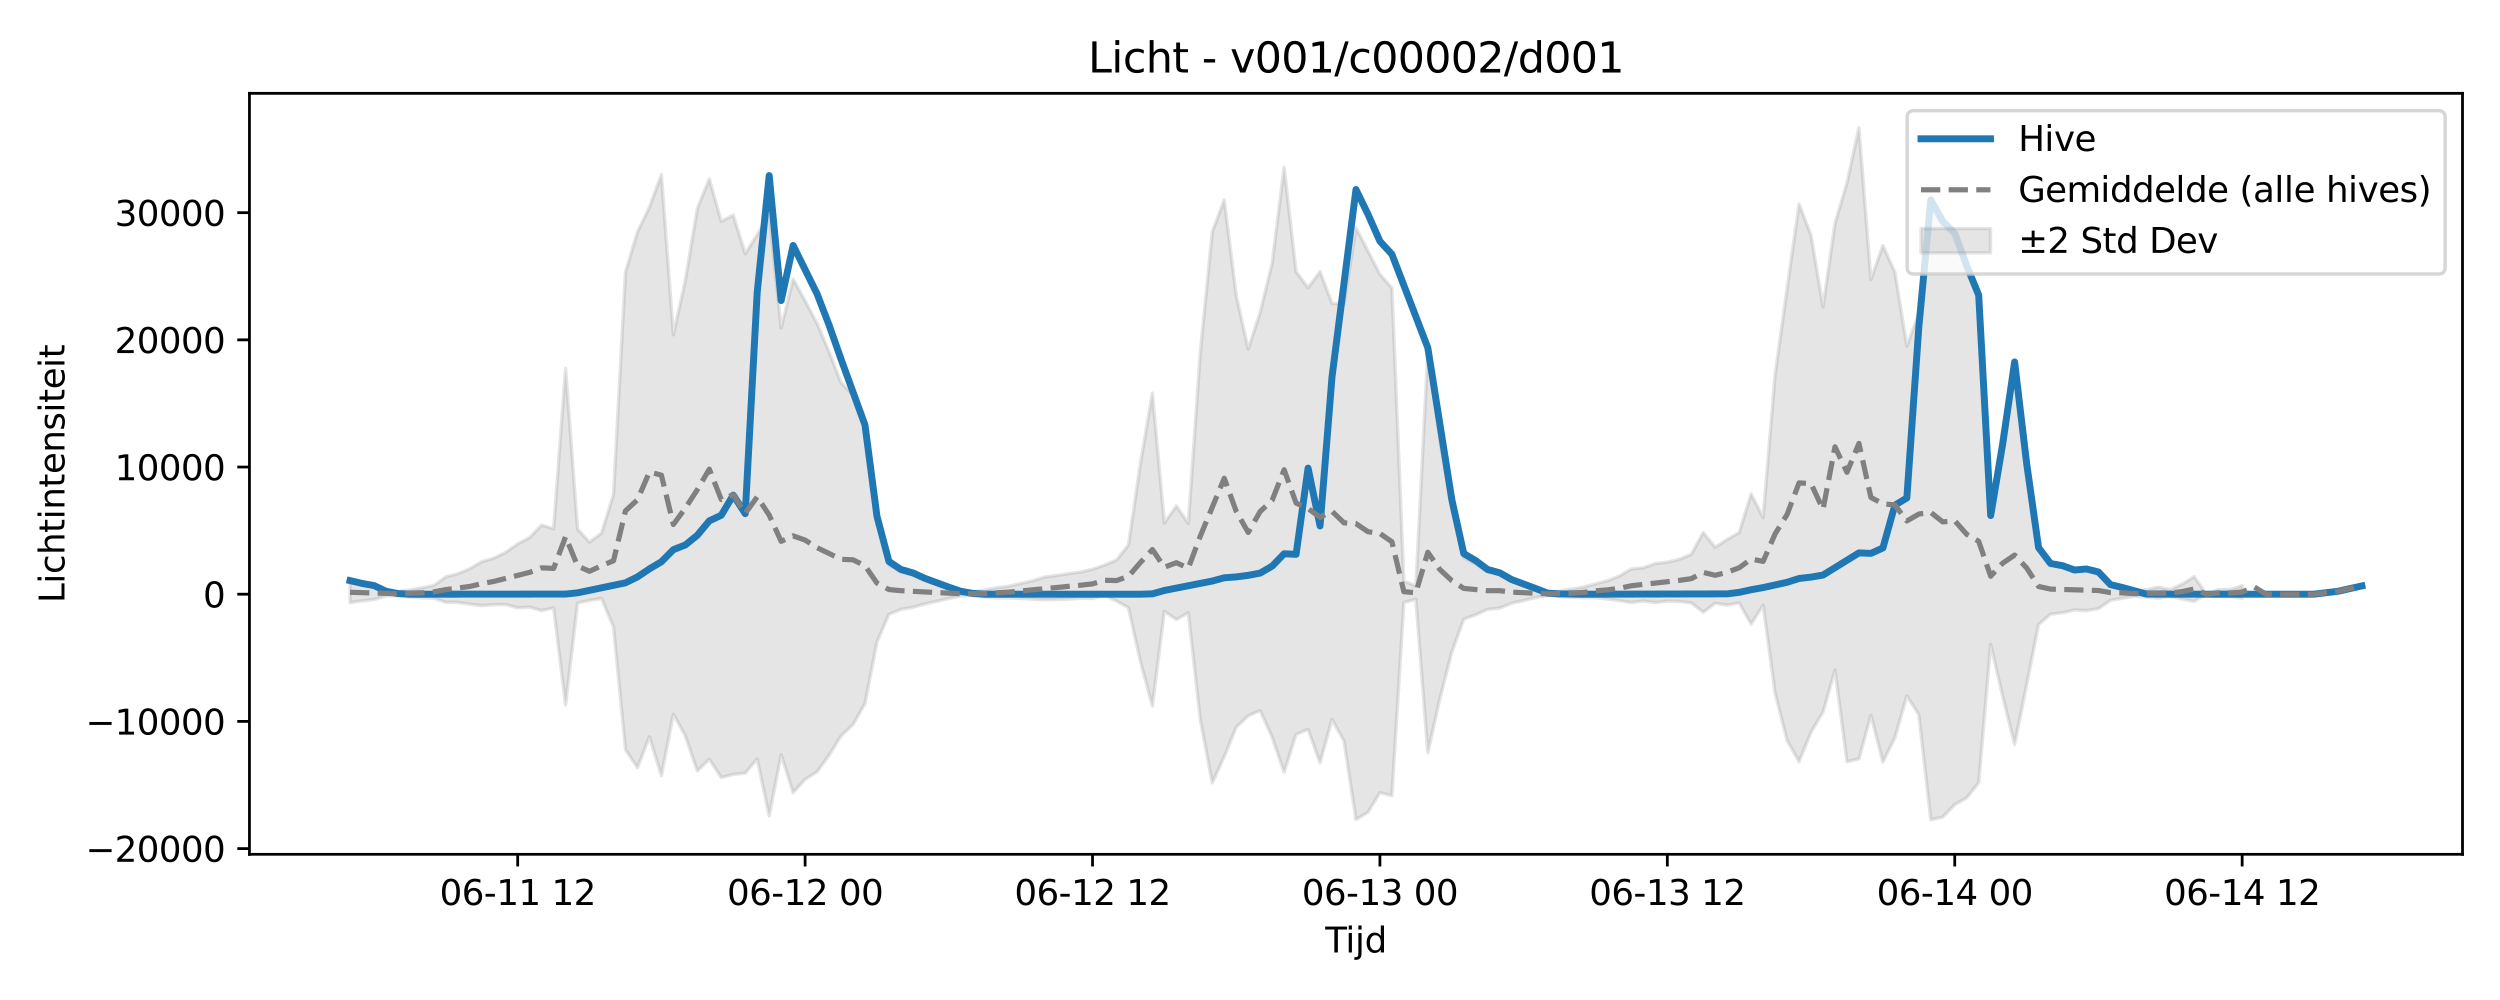 <?xml version="1.0" encoding="utf-8" standalone="no"?>
<!DOCTYPE svg PUBLIC "-//W3C//DTD SVG 1.1//EN"
  "http://www.w3.org/Graphics/SVG/1.1/DTD/svg11.dtd">
<svg xmlns:xlink="http://www.w3.org/1999/xlink" width="720pt" height="288pt" viewBox="0 0 720 288" xmlns="http://www.w3.org/2000/svg" version="1.1">
 <defs>
  <style type="text/css">*{stroke-linejoin: round; stroke-linecap: butt}</style>
 </defs>
 <g id="figure_1">
  <g id="patch_1">
   <path d="M 0 288 
L 720 288 
L 720 0 
L 0 0 
z
" style="fill: #ffffff"/>
  </g>
  <g id="axes_1">
   <g id="patch_2">
    <path d="M 71.84 246.04 
L 709.2 246.04 
L 709.2 26.88 
L 71.84 26.88 
z
" style="fill: #ffffff"/>
   </g>
   <g id="FillBetweenPolyCollection_1">
    <defs>
     <path id="m9bfaf4191c" d="M 100.811 -120.393 
L 100.811 -114.458 
L 104.26 -114.957 
L 107.709 -115.34 
L 111.158 -116.372 
L 114.607 -116.421 
L 118.055 -116.045 
L 121.504 -115.807 
L 124.953 -115.717 
L 128.402 -114.523 
L 131.851 -114.529 
L 135.3 -113.998 
L 138.749 -113.571 
L 142.198 -113.849 
L 145.647 -113.881 
L 149.096 -112.966 
L 152.545 -113.129 
L 155.994 -112.157 
L 159.443 -112.915 
L 162.891 -84.969 
L 166.34 -114.333 
L 169.789 -115.084 
L 173.238 -115.647 
L 176.687 -107.425 
L 180.136 -72.123 
L 183.585 -66.912 
L 187.034 -75.8 
L 190.483 -64.605 
L 193.932 -82.311 
L 197.381 -76.066 
L 200.83 -65.964 
L 204.278 -69.333 
L 207.727 -64.069 
L 211.176 -64.975 
L 214.625 -65.329 
L 218.074 -69.407 
L 221.523 -53.047 
L 224.972 -70.662 
L 228.421 -59.722 
L 231.87 -63.531 
L 235.319 -65.722 
L 238.768 -70.496 
L 242.217 -76.061 
L 245.665 -79.32 
L 249.114 -85.343 
L 252.563 -103.112 
L 256.012 -111.079 
L 259.461 -112.495 
L 262.91 -113.096 
L 266.359 -114.058 
L 269.808 -114.848 
L 273.257 -115.618 
L 276.706 -116.375 
L 280.155 -116.495 
L 283.604 -116.067 
L 287.052 -115.807 
L 290.501 -115.782 
L 293.95 -115.641 
L 297.399 -115.442 
L 300.848 -115.269 
L 304.297 -115.348 
L 307.746 -115.462 
L 311.195 -115.689 
L 314.644 -115.625 
L 318.093 -116.508 
L 321.542 -114.903 
L 324.991 -112.978 
L 328.439 -97.499 
L 331.888 -84.659 
L 335.337 -111.915 
L 338.786 -109.59 
L 342.235 -111.506 
L 345.684 -80.741 
L 349.133 -62.528 
L 352.582 -70.092 
L 356.031 -78.564 
L 359.48 -81.866 
L 362.929 -83.329 
L 366.378 -75.639 
L 369.826 -65.606 
L 373.275 -76.505 
L 376.724 -77.941 
L 380.173 -68.314 
L 383.622 -80.838 
L 387.071 -74.552 
L 390.52 -51.995 
L 393.969 -54.061 
L 397.418 -59.692 
L 400.867 -58.874 
L 404.316 -114.513 
L 407.765 -115.37 
L 411.214 -71.234 
L 414.662 -86.691 
L 418.111 -100.149 
L 421.56 -109.692 
L 425.009 -110.932 
L 428.458 -112.506 
L 431.907 -112.85 
L 435.356 -114.277 
L 438.805 -115.044 
L 442.254 -115.877 
L 445.703 -116.587 
L 449.152 -116.269 
L 452.601 -115.973 
L 456.049 -115.871 
L 459.498 -115.874 
L 462.947 -115.477 
L 466.396 -115.019 
L 469.845 -114.476 
L 473.294 -114.903 
L 476.743 -114.454 
L 480.192 -114.894 
L 483.641 -114.782 
L 487.09 -114.354 
L 490.539 -111.668 
L 493.988 -114.262 
L 497.436 -113.739 
L 500.885 -114.34 
L 504.334 -108.265 
L 507.783 -113.712 
L 511.232 -88.369 
L 514.681 -74.757 
L 518.13 -68.655 
L 521.579 -77.154 
L 525.028 -82.933 
L 528.477 -95.008 
L 531.926 -68.64 
L 535.375 -69.44 
L 538.823 -81.994 
L 542.272 -68.541 
L 545.721 -75.527 
L 549.17 -87.581 
L 552.619 -82.195 
L 556.068 -51.922 
L 559.517 -52.659 
L 562.966 -56.289 
L 566.415 -58.221 
L 569.864 -62.582 
L 573.313 -102.41 
L 576.762 -87.499 
L 580.21 -73.641 
L 583.659 -90.713 
L 587.108 -108.156 
L 590.557 -111.115 
L 594.006 -111.523 
L 597.455 -112.332 
L 600.904 -112.143 
L 604.353 -112.704 
L 607.802 -115.073 
L 611.251 -115.696 
L 614.7 -116.278 
L 618.149 -116.063 
L 621.597 -115.69 
L 625.046 -116.236 
L 628.495 -115.481 
L 631.944 -114.83 
L 635.393 -116.849 
L 638.842 -116.28 
L 642.291 -116.215 
L 645.74 -115.692 
L 645.74 -119.32 
L 645.74 -119.32 
L 642.291 -118.226 
L 638.842 -118.182 
L 635.393 -116.898 
L 631.944 -121.917 
L 628.495 -119.771 
L 625.046 -118.212 
L 621.597 -118.891 
L 618.149 -118.155 
L 614.7 -117.79 
L 611.251 -118.802 
L 607.802 -119.593 
L 604.353 -123.16 
L 600.904 -124.008 
L 597.455 -123.723 
L 594.006 -124.946 
L 590.557 -125.564 
L 587.108 -130.054 
L 583.659 -158.185 
L 580.21 -182.629 
L 576.762 -164.103 
L 573.313 -141.681 
L 569.864 -201.637 
L 566.415 -210.007 
L 562.966 -219.731 
L 559.517 -222.711 
L 556.068 -228.925 
L 552.619 -197.711 
L 549.17 -188.329 
L 545.721 -209.654 
L 542.272 -217.258 
L 538.823 -207.476 
L 535.375 -251.158 
L 531.926 -235.314 
L 528.477 -223.626 
L 525.028 -199.623 
L 521.579 -220.265 
L 518.13 -229.218 
L 514.681 -204.897 
L 511.232 -180.112 
L 507.783 -138.934 
L 504.334 -145.743 
L 500.885 -134.621 
L 497.436 -132.641 
L 493.988 -130.377 
L 490.539 -134.62 
L 487.09 -128.34 
L 483.641 -126.912 
L 480.192 -126.086 
L 476.743 -125.713 
L 473.294 -124.461 
L 469.845 -124.137 
L 466.396 -122.125 
L 462.947 -120.754 
L 459.498 -119.823 
L 456.049 -118.914 
L 452.601 -118.324 
L 449.152 -117.786 
L 445.703 -117.365 
L 442.254 -118.354 
L 438.805 -119.535 
L 435.356 -120.658 
L 431.907 -122.938 
L 428.458 -123.254 
L 425.009 -125.562 
L 421.56 -127.387 
L 418.111 -141.422 
L 414.662 -161.294 
L 411.214 -186.654 
L 407.765 -119.223 
L 404.316 -120.663 
L 400.867 -205.057 
L 397.418 -209.023 
L 393.969 -215.674 
L 390.52 -222.395 
L 387.071 -200.303 
L 383.622 -200.65 
L 380.173 -209.739 
L 376.724 -205.123 
L 373.275 -209.732 
L 369.826 -239.807 
L 366.378 -212.186 
L 362.929 -198.034 
L 359.48 -187.449 
L 356.031 -202.934 
L 352.582 -230.406 
L 349.133 -221.224 
L 345.684 -186.45 
L 342.235 -137.257 
L 338.786 -142.302 
L 335.337 -137.368 
L 331.888 -174.782 
L 328.439 -154.508 
L 324.991 -131.048 
L 321.542 -126.704 
L 318.093 -125.241 
L 314.644 -124.065 
L 311.195 -123.231 
L 307.746 -122.816 
L 304.297 -122.257 
L 300.848 -121.817 
L 297.399 -120.728 
L 293.95 -119.939 
L 290.501 -119.155 
L 287.052 -118.723 
L 283.604 -118.056 
L 280.155 -117.493 
L 276.706 -117.64 
L 273.257 -118.697 
L 269.808 -119.821 
L 266.359 -120.979 
L 262.91 -122.39 
L 259.461 -123.27 
L 256.012 -125.349 
L 252.563 -137.063 
L 249.114 -164.79 
L 245.665 -174.229 
L 242.217 -177.787 
L 238.768 -186.683 
L 235.319 -194.817 
L 231.87 -201.362 
L 228.421 -207.63 
L 224.972 -193.533 
L 221.523 -226.25 
L 218.074 -220.427 
L 214.625 -214.92 
L 211.176 -226.052 
L 207.727 -224.216 
L 204.278 -236.46 
L 200.83 -227.952 
L 197.381 -207.299 
L 193.932 -191.576 
L 190.483 -237.71 
L 187.034 -228.323 
L 183.585 -221.185 
L 180.136 -209.62 
L 176.687 -145.603 
L 173.238 -134.476 
L 169.789 -131.869 
L 166.34 -135.619 
L 162.891 -181.899 
L 159.443 -135.691 
L 155.994 -136.774 
L 152.545 -133.192 
L 149.096 -131.361 
L 145.647 -128.927 
L 142.198 -127.239 
L 138.749 -126.239 
L 135.3 -124.202 
L 131.851 -122.76 
L 128.402 -121.861 
L 124.953 -119.397 
L 121.504 -118.704 
L 118.055 -118.113 
L 114.607 -117.587 
L 111.158 -117.676 
L 107.709 -119.112 
L 104.26 -119.661 
L 100.811 -120.393 
z
" style="stroke: #808080; stroke-opacity: 0.2"/>
    </defs>
    <g clip-path="url(#pfbe48cb236)">
     <use xlink:href="#m9bfaf4191c" x="0" y="288" style="fill: #808080; fill-opacity: 0.2; stroke: #808080; stroke-opacity: 0.2"/>
    </g>
   </g>
   <g id="matplotlib.axis_1">
    <g id="xtick_1">
     <g id="line2d_1">
      <defs>
       <path id="mf6783c25bb" d="M 0 0 
L 0 3.5 
" style="stroke: #000000; stroke-width: 0.8"/>
      </defs>
      <g>
       <use xlink:href="#mf6783c25bb" x="149.096" y="246.04" style="stroke: #000000; stroke-width: 0.8"/>
      </g>
     </g>
     <g id="text_1">
      <!-- 06-11 12 -->
      <g transform="translate(126.615 260.638) scale(0.1 -0.1)">
       <defs>
        <path id="DejaVuSans-30" d="M 2034 4250 
Q 1547 4250 1301 3770 
Q 1056 3291 1056 2328 
Q 1056 1369 1301 889 
Q 1547 409 2034 409 
Q 2525 409 2770 889 
Q 3016 1369 3016 2328 
Q 3016 3291 2770 3770 
Q 2525 4250 2034 4250 
z
M 2034 4750 
Q 2819 4750 3233 4129 
Q 3647 3509 3647 2328 
Q 3647 1150 3233 529 
Q 2819 -91 2034 -91 
Q 1250 -91 836 529 
Q 422 1150 422 2328 
Q 422 3509 836 4129 
Q 1250 4750 2034 4750 
z
" transform="scale(0.016)"/>
        <path id="DejaVuSans-36" d="M 2113 2584 
Q 1688 2584 1439 2293 
Q 1191 2003 1191 1497 
Q 1191 994 1439 701 
Q 1688 409 2113 409 
Q 2538 409 2786 701 
Q 3034 994 3034 1497 
Q 3034 2003 2786 2293 
Q 2538 2584 2113 2584 
z
M 3366 4563 
L 3366 3988 
Q 3128 4100 2886 4159 
Q 2644 4219 2406 4219 
Q 1781 4219 1451 3797 
Q 1122 3375 1075 2522 
Q 1259 2794 1537 2939 
Q 1816 3084 2150 3084 
Q 2853 3084 3261 2657 
Q 3669 2231 3669 1497 
Q 3669 778 3244 343 
Q 2819 -91 2113 -91 
Q 1303 -91 875 529 
Q 447 1150 447 2328 
Q 447 3434 972 4092 
Q 1497 4750 2381 4750 
Q 2619 4750 2861 4703 
Q 3103 4656 3366 4563 
z
" transform="scale(0.016)"/>
        <path id="DejaVuSans-2d" d="M 313 2009 
L 1997 2009 
L 1997 1497 
L 313 1497 
L 313 2009 
z
" transform="scale(0.016)"/>
        <path id="DejaVuSans-31" d="M 794 531 
L 1825 531 
L 1825 4091 
L 703 3866 
L 703 4441 
L 1819 4666 
L 2450 4666 
L 2450 531 
L 3481 531 
L 3481 0 
L 794 0 
L 794 531 
z
" transform="scale(0.016)"/>
        <path id="DejaVuSans-20" transform="scale(0.016)"/>
        <path id="DejaVuSans-32" d="M 1228 531 
L 3431 531 
L 3431 0 
L 469 0 
L 469 531 
Q 828 903 1448 1529 
Q 2069 2156 2228 2338 
Q 2531 2678 2651 2914 
Q 2772 3150 2772 3378 
Q 2772 3750 2511 3984 
Q 2250 4219 1831 4219 
Q 1534 4219 1204 4116 
Q 875 4013 500 3803 
L 500 4441 
Q 881 4594 1212 4672 
Q 1544 4750 1819 4750 
Q 2544 4750 2975 4387 
Q 3406 4025 3406 3419 
Q 3406 3131 3298 2873 
Q 3191 2616 2906 2266 
Q 2828 2175 2409 1742 
Q 1991 1309 1228 531 
z
" transform="scale(0.016)"/>
       </defs>
       <use xlink:href="#DejaVuSans-30"/>
       <use xlink:href="#DejaVuSans-36" transform="translate(63.623 0)"/>
       <use xlink:href="#DejaVuSans-2d" transform="translate(127.246 0)"/>
       <use xlink:href="#DejaVuSans-31" transform="translate(163.33 0)"/>
       <use xlink:href="#DejaVuSans-31" transform="translate(226.953 0)"/>
       <use xlink:href="#DejaVuSans-20" transform="translate(290.576 0)"/>
       <use xlink:href="#DejaVuSans-31" transform="translate(322.363 0)"/>
       <use xlink:href="#DejaVuSans-32" transform="translate(385.986 0)"/>
      </g>
     </g>
    </g>
    <g id="xtick_2">
     <g id="line2d_2">
      <g>
       <use xlink:href="#mf6783c25bb" x="231.87" y="246.04" style="stroke: #000000; stroke-width: 0.8"/>
      </g>
     </g>
     <g id="text_2">
      <!-- 06-12 00 -->
      <g transform="translate(209.389 260.638) scale(0.1 -0.1)">
       <use xlink:href="#DejaVuSans-30"/>
       <use xlink:href="#DejaVuSans-36" transform="translate(63.623 0)"/>
       <use xlink:href="#DejaVuSans-2d" transform="translate(127.246 0)"/>
       <use xlink:href="#DejaVuSans-31" transform="translate(163.33 0)"/>
       <use xlink:href="#DejaVuSans-32" transform="translate(226.953 0)"/>
       <use xlink:href="#DejaVuSans-20" transform="translate(290.576 0)"/>
       <use xlink:href="#DejaVuSans-30" transform="translate(322.363 0)"/>
       <use xlink:href="#DejaVuSans-30" transform="translate(385.986 0)"/>
      </g>
     </g>
    </g>
    <g id="xtick_3">
     <g id="line2d_3">
      <g>
       <use xlink:href="#mf6783c25bb" x="314.644" y="246.04" style="stroke: #000000; stroke-width: 0.8"/>
      </g>
     </g>
     <g id="text_3">
      <!-- 06-12 12 -->
      <g transform="translate(292.163 260.638) scale(0.1 -0.1)">
       <use xlink:href="#DejaVuSans-30"/>
       <use xlink:href="#DejaVuSans-36" transform="translate(63.623 0)"/>
       <use xlink:href="#DejaVuSans-2d" transform="translate(127.246 0)"/>
       <use xlink:href="#DejaVuSans-31" transform="translate(163.33 0)"/>
       <use xlink:href="#DejaVuSans-32" transform="translate(226.953 0)"/>
       <use xlink:href="#DejaVuSans-20" transform="translate(290.576 0)"/>
       <use xlink:href="#DejaVuSans-31" transform="translate(322.363 0)"/>
       <use xlink:href="#DejaVuSans-32" transform="translate(385.986 0)"/>
      </g>
     </g>
    </g>
    <g id="xtick_4">
     <g id="line2d_4">
      <g>
       <use xlink:href="#mf6783c25bb" x="397.418" y="246.04" style="stroke: #000000; stroke-width: 0.8"/>
      </g>
     </g>
     <g id="text_4">
      <!-- 06-13 00 -->
      <g transform="translate(374.937 260.638) scale(0.1 -0.1)">
       <defs>
        <path id="DejaVuSans-33" d="M 2597 2516 
Q 3050 2419 3304 2112 
Q 3559 1806 3559 1356 
Q 3559 666 3084 287 
Q 2609 -91 1734 -91 
Q 1441 -91 1130 -33 
Q 819 25 488 141 
L 488 750 
Q 750 597 1062 519 
Q 1375 441 1716 441 
Q 2309 441 2620 675 
Q 2931 909 2931 1356 
Q 2931 1769 2642 2001 
Q 2353 2234 1838 2234 
L 1294 2234 
L 1294 2753 
L 1863 2753 
Q 2328 2753 2575 2939 
Q 2822 3125 2822 3475 
Q 2822 3834 2567 4026 
Q 2313 4219 1838 4219 
Q 1578 4219 1281 4162 
Q 984 4106 628 3988 
L 628 4550 
Q 988 4650 1302 4700 
Q 1616 4750 1894 4750 
Q 2613 4750 3031 4423 
Q 3450 4097 3450 3541 
Q 3450 3153 3228 2886 
Q 3006 2619 2597 2516 
z
" transform="scale(0.016)"/>
       </defs>
       <use xlink:href="#DejaVuSans-30"/>
       <use xlink:href="#DejaVuSans-36" transform="translate(63.623 0)"/>
       <use xlink:href="#DejaVuSans-2d" transform="translate(127.246 0)"/>
       <use xlink:href="#DejaVuSans-31" transform="translate(163.33 0)"/>
       <use xlink:href="#DejaVuSans-33" transform="translate(226.953 0)"/>
       <use xlink:href="#DejaVuSans-20" transform="translate(290.576 0)"/>
       <use xlink:href="#DejaVuSans-30" transform="translate(322.363 0)"/>
       <use xlink:href="#DejaVuSans-30" transform="translate(385.986 0)"/>
      </g>
     </g>
    </g>
    <g id="xtick_5">
     <g id="line2d_5">
      <g>
       <use xlink:href="#mf6783c25bb" x="480.192" y="246.04" style="stroke: #000000; stroke-width: 0.8"/>
      </g>
     </g>
     <g id="text_5">
      <!-- 06-13 12 -->
      <g transform="translate(457.711 260.638) scale(0.1 -0.1)">
       <use xlink:href="#DejaVuSans-30"/>
       <use xlink:href="#DejaVuSans-36" transform="translate(63.623 0)"/>
       <use xlink:href="#DejaVuSans-2d" transform="translate(127.246 0)"/>
       <use xlink:href="#DejaVuSans-31" transform="translate(163.33 0)"/>
       <use xlink:href="#DejaVuSans-33" transform="translate(226.953 0)"/>
       <use xlink:href="#DejaVuSans-20" transform="translate(290.576 0)"/>
       <use xlink:href="#DejaVuSans-31" transform="translate(322.363 0)"/>
       <use xlink:href="#DejaVuSans-32" transform="translate(385.986 0)"/>
      </g>
     </g>
    </g>
    <g id="xtick_6">
     <g id="line2d_6">
      <g>
       <use xlink:href="#mf6783c25bb" x="562.966" y="246.04" style="stroke: #000000; stroke-width: 0.8"/>
      </g>
     </g>
     <g id="text_6">
      <!-- 06-14 00 -->
      <g transform="translate(540.485 260.638) scale(0.1 -0.1)">
       <defs>
        <path id="DejaVuSans-34" d="M 2419 4116 
L 825 1625 
L 2419 1625 
L 2419 4116 
z
M 2253 4666 
L 3047 4666 
L 3047 1625 
L 3713 1625 
L 3713 1100 
L 3047 1100 
L 3047 0 
L 2419 0 
L 2419 1100 
L 313 1100 
L 313 1709 
L 2253 4666 
z
" transform="scale(0.016)"/>
       </defs>
       <use xlink:href="#DejaVuSans-30"/>
       <use xlink:href="#DejaVuSans-36" transform="translate(63.623 0)"/>
       <use xlink:href="#DejaVuSans-2d" transform="translate(127.246 0)"/>
       <use xlink:href="#DejaVuSans-31" transform="translate(163.33 0)"/>
       <use xlink:href="#DejaVuSans-34" transform="translate(226.953 0)"/>
       <use xlink:href="#DejaVuSans-20" transform="translate(290.576 0)"/>
       <use xlink:href="#DejaVuSans-30" transform="translate(322.363 0)"/>
       <use xlink:href="#DejaVuSans-30" transform="translate(385.986 0)"/>
      </g>
     </g>
    </g>
    <g id="xtick_7">
     <g id="line2d_7">
      <g>
       <use xlink:href="#mf6783c25bb" x="645.74" y="246.04" style="stroke: #000000; stroke-width: 0.8"/>
      </g>
     </g>
     <g id="text_7">
      <!-- 06-14 12 -->
      <g transform="translate(623.259 260.638) scale(0.1 -0.1)">
       <use xlink:href="#DejaVuSans-30"/>
       <use xlink:href="#DejaVuSans-36" transform="translate(63.623 0)"/>
       <use xlink:href="#DejaVuSans-2d" transform="translate(127.246 0)"/>
       <use xlink:href="#DejaVuSans-31" transform="translate(163.33 0)"/>
       <use xlink:href="#DejaVuSans-34" transform="translate(226.953 0)"/>
       <use xlink:href="#DejaVuSans-20" transform="translate(290.576 0)"/>
       <use xlink:href="#DejaVuSans-31" transform="translate(322.363 0)"/>
       <use xlink:href="#DejaVuSans-32" transform="translate(385.986 0)"/>
      </g>
     </g>
    </g>
    <g id="text_8">
     <!-- Tijd -->
     <g transform="translate(381.67 274.317) scale(0.1 -0.1)">
      <defs>
       <path id="DejaVuSans-54" d="M -19 4666 
L 3928 4666 
L 3928 4134 
L 2272 4134 
L 2272 0 
L 1638 0 
L 1638 4134 
L -19 4134 
L -19 4666 
z
" transform="scale(0.016)"/>
       <path id="DejaVuSans-69" d="M 603 3500 
L 1178 3500 
L 1178 0 
L 603 0 
L 603 3500 
z
M 603 4863 
L 1178 4863 
L 1178 4134 
L 603 4134 
L 603 4863 
z
" transform="scale(0.016)"/>
       <path id="DejaVuSans-6a" d="M 603 3500 
L 1178 3500 
L 1178 -63 
Q 1178 -731 923 -1031 
Q 669 -1331 103 -1331 
L -116 -1331 
L -116 -844 
L 38 -844 
Q 366 -844 484 -692 
Q 603 -541 603 -63 
L 603 3500 
z
M 603 4863 
L 1178 4863 
L 1178 4134 
L 603 4134 
L 603 4863 
z
" transform="scale(0.016)"/>
       <path id="DejaVuSans-64" d="M 2906 2969 
L 2906 4863 
L 3481 4863 
L 3481 0 
L 2906 0 
L 2906 525 
Q 2725 213 2448 61 
Q 2172 -91 1784 -91 
Q 1150 -91 751 415 
Q 353 922 353 1747 
Q 353 2572 751 3078 
Q 1150 3584 1784 3584 
Q 2172 3584 2448 3432 
Q 2725 3281 2906 2969 
z
M 947 1747 
Q 947 1113 1208 752 
Q 1469 391 1925 391 
Q 2381 391 2643 752 
Q 2906 1113 2906 1747 
Q 2906 2381 2643 2742 
Q 2381 3103 1925 3103 
Q 1469 3103 1208 2742 
Q 947 2381 947 1747 
z
" transform="scale(0.016)"/>
      </defs>
      <use xlink:href="#DejaVuSans-54"/>
      <use xlink:href="#DejaVuSans-69" transform="translate(57.959 0)"/>
      <use xlink:href="#DejaVuSans-6a" transform="translate(85.742 0)"/>
      <use xlink:href="#DejaVuSans-64" transform="translate(113.525 0)"/>
     </g>
    </g>
   </g>
   <g id="matplotlib.axis_2">
    <g id="ytick_1">
     <g id="line2d_8">
      <defs>
       <path id="m1807433996" d="M 0 0 
L -3.5 0 
" style="stroke: #000000; stroke-width: 0.8"/>
      </defs>
      <g>
       <use xlink:href="#m1807433996" x="71.84" y="244.391" style="stroke: #000000; stroke-width: 0.8"/>
      </g>
     </g>
     <g id="text_9">
      <!-- −20000 -->
      <g transform="translate(24.648 248.191) scale(0.1 -0.1)">
       <defs>
        <path id="DejaVuSans-2212" d="M 678 2272 
L 4684 2272 
L 4684 1741 
L 678 1741 
L 678 2272 
z
" transform="scale(0.016)"/>
       </defs>
       <use xlink:href="#DejaVuSans-2212"/>
       <use xlink:href="#DejaVuSans-32" transform="translate(83.789 0)"/>
       <use xlink:href="#DejaVuSans-30" transform="translate(147.412 0)"/>
       <use xlink:href="#DejaVuSans-30" transform="translate(211.035 0)"/>
       <use xlink:href="#DejaVuSans-30" transform="translate(274.658 0)"/>
       <use xlink:href="#DejaVuSans-30" transform="translate(338.281 0)"/>
      </g>
     </g>
    </g>
    <g id="ytick_2">
     <g id="line2d_9">
      <g>
       <use xlink:href="#m1807433996" x="71.84" y="207.763" style="stroke: #000000; stroke-width: 0.8"/>
      </g>
     </g>
     <g id="text_10">
      <!-- −10000 -->
      <g transform="translate(24.648 211.563) scale(0.1 -0.1)">
       <use xlink:href="#DejaVuSans-2212"/>
       <use xlink:href="#DejaVuSans-31" transform="translate(83.789 0)"/>
       <use xlink:href="#DejaVuSans-30" transform="translate(147.412 0)"/>
       <use xlink:href="#DejaVuSans-30" transform="translate(211.035 0)"/>
       <use xlink:href="#DejaVuSans-30" transform="translate(274.658 0)"/>
       <use xlink:href="#DejaVuSans-30" transform="translate(338.281 0)"/>
      </g>
     </g>
    </g>
    <g id="ytick_3">
     <g id="line2d_10">
      <g>
       <use xlink:href="#m1807433996" x="71.84" y="171.135" style="stroke: #000000; stroke-width: 0.8"/>
      </g>
     </g>
     <g id="text_11">
      <!-- 0 -->
      <g transform="translate(58.477 174.935) scale(0.1 -0.1)">
       <use xlink:href="#DejaVuSans-30"/>
      </g>
     </g>
    </g>
    <g id="ytick_4">
     <g id="line2d_11">
      <g>
       <use xlink:href="#m1807433996" x="71.84" y="134.507" style="stroke: #000000; stroke-width: 0.8"/>
      </g>
     </g>
     <g id="text_12">
      <!-- 10000 -->
      <g transform="translate(33.028 138.307) scale(0.1 -0.1)">
       <use xlink:href="#DejaVuSans-31"/>
       <use xlink:href="#DejaVuSans-30" transform="translate(63.623 0)"/>
       <use xlink:href="#DejaVuSans-30" transform="translate(127.246 0)"/>
       <use xlink:href="#DejaVuSans-30" transform="translate(190.869 0)"/>
       <use xlink:href="#DejaVuSans-30" transform="translate(254.492 0)"/>
      </g>
     </g>
    </g>
    <g id="ytick_5">
     <g id="line2d_12">
      <g>
       <use xlink:href="#m1807433996" x="71.84" y="97.88" style="stroke: #000000; stroke-width: 0.8"/>
      </g>
     </g>
     <g id="text_13">
      <!-- 20000 -->
      <g transform="translate(33.028 101.679) scale(0.1 -0.1)">
       <use xlink:href="#DejaVuSans-32"/>
       <use xlink:href="#DejaVuSans-30" transform="translate(63.623 0)"/>
       <use xlink:href="#DejaVuSans-30" transform="translate(127.246 0)"/>
       <use xlink:href="#DejaVuSans-30" transform="translate(190.869 0)"/>
       <use xlink:href="#DejaVuSans-30" transform="translate(254.492 0)"/>
      </g>
     </g>
    </g>
    <g id="ytick_6">
     <g id="line2d_13">
      <g>
       <use xlink:href="#m1807433996" x="71.84" y="61.252" style="stroke: #000000; stroke-width: 0.8"/>
      </g>
     </g>
     <g id="text_14">
      <!-- 30000 -->
      <g transform="translate(33.028 65.051) scale(0.1 -0.1)">
       <use xlink:href="#DejaVuSans-33"/>
       <use xlink:href="#DejaVuSans-30" transform="translate(63.623 0)"/>
       <use xlink:href="#DejaVuSans-30" transform="translate(127.246 0)"/>
       <use xlink:href="#DejaVuSans-30" transform="translate(190.869 0)"/>
       <use xlink:href="#DejaVuSans-30" transform="translate(254.492 0)"/>
      </g>
     </g>
    </g>
    <g id="text_15">
     <!-- Lichtintensiteit -->
     <g transform="translate(18.568 173.656) rotate(-90) scale(0.1 -0.1)">
      <defs>
       <path id="DejaVuSans-4c" d="M 628 4666 
L 1259 4666 
L 1259 531 
L 3531 531 
L 3531 0 
L 628 0 
L 628 4666 
z
" transform="scale(0.016)"/>
       <path id="DejaVuSans-63" d="M 3122 3366 
L 3122 2828 
Q 2878 2963 2633 3030 
Q 2388 3097 2138 3097 
Q 1578 3097 1268 2742 
Q 959 2388 959 1747 
Q 959 1106 1268 751 
Q 1578 397 2138 397 
Q 2388 397 2633 464 
Q 2878 531 3122 666 
L 3122 134 
Q 2881 22 2623 -34 
Q 2366 -91 2075 -91 
Q 1284 -91 818 406 
Q 353 903 353 1747 
Q 353 2603 823 3093 
Q 1294 3584 2113 3584 
Q 2378 3584 2631 3529 
Q 2884 3475 3122 3366 
z
" transform="scale(0.016)"/>
       <path id="DejaVuSans-68" d="M 3513 2113 
L 3513 0 
L 2938 0 
L 2938 2094 
Q 2938 2591 2744 2837 
Q 2550 3084 2163 3084 
Q 1697 3084 1428 2787 
Q 1159 2491 1159 1978 
L 1159 0 
L 581 0 
L 581 4863 
L 1159 4863 
L 1159 2956 
Q 1366 3272 1645 3428 
Q 1925 3584 2291 3584 
Q 2894 3584 3203 3211 
Q 3513 2838 3513 2113 
z
" transform="scale(0.016)"/>
       <path id="DejaVuSans-74" d="M 1172 4494 
L 1172 3500 
L 2356 3500 
L 2356 3053 
L 1172 3053 
L 1172 1153 
Q 1172 725 1289 603 
Q 1406 481 1766 481 
L 2356 481 
L 2356 0 
L 1766 0 
Q 1100 0 847 248 
Q 594 497 594 1153 
L 594 3053 
L 172 3053 
L 172 3500 
L 594 3500 
L 594 4494 
L 1172 4494 
z
" transform="scale(0.016)"/>
       <path id="DejaVuSans-6e" d="M 3513 2113 
L 3513 0 
L 2938 0 
L 2938 2094 
Q 2938 2591 2744 2837 
Q 2550 3084 2163 3084 
Q 1697 3084 1428 2787 
Q 1159 2491 1159 1978 
L 1159 0 
L 581 0 
L 581 3500 
L 1159 3500 
L 1159 2956 
Q 1366 3272 1645 3428 
Q 1925 3584 2291 3584 
Q 2894 3584 3203 3211 
Q 3513 2838 3513 2113 
z
" transform="scale(0.016)"/>
       <path id="DejaVuSans-65" d="M 3597 1894 
L 3597 1613 
L 953 1613 
Q 991 1019 1311 708 
Q 1631 397 2203 397 
Q 2534 397 2845 478 
Q 3156 559 3463 722 
L 3463 178 
Q 3153 47 2828 -22 
Q 2503 -91 2169 -91 
Q 1331 -91 842 396 
Q 353 884 353 1716 
Q 353 2575 817 3079 
Q 1281 3584 2069 3584 
Q 2775 3584 3186 3129 
Q 3597 2675 3597 1894 
z
M 3022 2063 
Q 3016 2534 2758 2815 
Q 2500 3097 2075 3097 
Q 1594 3097 1305 2825 
Q 1016 2553 972 2059 
L 3022 2063 
z
" transform="scale(0.016)"/>
       <path id="DejaVuSans-73" d="M 2834 3397 
L 2834 2853 
Q 2591 2978 2328 3040 
Q 2066 3103 1784 3103 
Q 1356 3103 1142 2972 
Q 928 2841 928 2578 
Q 928 2378 1081 2264 
Q 1234 2150 1697 2047 
L 1894 2003 
Q 2506 1872 2764 1633 
Q 3022 1394 3022 966 
Q 3022 478 2636 193 
Q 2250 -91 1575 -91 
Q 1294 -91 989 -36 
Q 684 19 347 128 
L 347 722 
Q 666 556 975 473 
Q 1284 391 1588 391 
Q 1994 391 2212 530 
Q 2431 669 2431 922 
Q 2431 1156 2273 1281 
Q 2116 1406 1581 1522 
L 1381 1569 
Q 847 1681 609 1914 
Q 372 2147 372 2553 
Q 372 3047 722 3315 
Q 1072 3584 1716 3584 
Q 2034 3584 2315 3537 
Q 2597 3491 2834 3397 
z
" transform="scale(0.016)"/>
      </defs>
      <use xlink:href="#DejaVuSans-4c"/>
      <use xlink:href="#DejaVuSans-69" transform="translate(55.713 0)"/>
      <use xlink:href="#DejaVuSans-63" transform="translate(83.496 0)"/>
      <use xlink:href="#DejaVuSans-68" transform="translate(138.477 0)"/>
      <use xlink:href="#DejaVuSans-74" transform="translate(201.855 0)"/>
      <use xlink:href="#DejaVuSans-69" transform="translate(241.064 0)"/>
      <use xlink:href="#DejaVuSans-6e" transform="translate(268.848 0)"/>
      <use xlink:href="#DejaVuSans-74" transform="translate(332.227 0)"/>
      <use xlink:href="#DejaVuSans-65" transform="translate(371.436 0)"/>
      <use xlink:href="#DejaVuSans-6e" transform="translate(432.959 0)"/>
      <use xlink:href="#DejaVuSans-73" transform="translate(496.338 0)"/>
      <use xlink:href="#DejaVuSans-69" transform="translate(548.438 0)"/>
      <use xlink:href="#DejaVuSans-74" transform="translate(576.221 0)"/>
      <use xlink:href="#DejaVuSans-65" transform="translate(615.43 0)"/>
      <use xlink:href="#DejaVuSans-69" transform="translate(676.953 0)"/>
      <use xlink:href="#DejaVuSans-74" transform="translate(704.736 0)"/>
     </g>
    </g>
   </g>
   <g id="line2d_14">
    <path d="M 100.811 167.21 
L 104.26 168.024 
L 107.709 168.636 
L 111.158 170.267 
L 114.607 170.942 
L 118.055 171.132 
L 162.891 171.09 
L 166.34 170.735 
L 180.136 167.853 
L 183.585 166.154 
L 187.034 163.834 
L 190.483 161.789 
L 193.932 158.3 
L 197.381 156.94 
L 200.83 154.157 
L 204.278 150.003 
L 207.727 148.388 
L 211.176 142.597 
L 214.625 147.922 
L 218.074 84.177 
L 221.523 50.566 
L 224.972 86.555 
L 228.421 70.689 
L 235.319 84.638 
L 238.768 93.595 
L 242.217 103.429 
L 249.114 122.393 
L 252.563 148.664 
L 256.012 161.696 
L 259.461 164.008 
L 262.91 164.988 
L 266.359 166.558 
L 273.257 169.097 
L 276.706 170.287 
L 280.155 170.886 
L 283.604 171.128 
L 328.439 171.128 
L 331.888 171.028 
L 335.337 170.053 
L 349.133 167.338 
L 352.582 166.401 
L 356.031 166.148 
L 359.48 165.701 
L 362.929 165.047 
L 366.378 163.048 
L 369.826 159.487 
L 373.275 159.646 
L 376.724 134.813 
L 380.173 151.47 
L 383.622 108.541 
L 390.52 54.584 
L 393.969 61.693 
L 397.418 69.487 
L 400.867 73.229 
L 411.214 100.169 
L 418.111 143.816 
L 421.56 159.428 
L 425.009 161.459 
L 428.458 164.027 
L 431.907 164.958 
L 435.356 166.915 
L 442.254 169.483 
L 445.703 170.818 
L 449.152 171.041 
L 456.049 171.135 
L 497.436 171.033 
L 500.885 170.601 
L 504.334 169.842 
L 507.783 169.22 
L 514.681 167.702 
L 518.13 166.603 
L 521.579 166.204 
L 525.028 165.623 
L 535.375 159.235 
L 538.823 159.37 
L 542.272 157.812 
L 545.721 145.509 
L 549.17 143.408 
L 552.619 94.228 
L 556.068 57.571 
L 559.517 63.715 
L 562.966 67.197 
L 566.415 76.517 
L 569.864 84.984 
L 573.313 148.474 
L 576.762 127.96 
L 580.21 104.25 
L 583.659 133.377 
L 587.108 157.72 
L 590.557 162.287 
L 594.006 162.915 
L 597.455 164.16 
L 600.904 163.869 
L 604.353 164.732 
L 607.802 168.361 
L 611.251 169.194 
L 618.149 171.089 
L 628.495 171.135 
L 666.433 171.123 
L 673.331 170.288 
L 680.229 168.744 
L 680.229 168.744 
" clip-path="url(#pfbe48cb236)" style="fill: none; stroke: #1f77b4; stroke-width: 2; stroke-linecap: square"/>
   </g>
   <g id="line2d_15">
    <path d="M 100.811 170.575 
L 114.607 170.996 
L 121.504 170.744 
L 124.953 170.443 
L 128.402 169.808 
L 135.3 168.9 
L 138.749 168.095 
L 142.198 167.456 
L 152.545 164.84 
L 155.994 163.534 
L 159.443 163.697 
L 162.891 154.566 
L 166.34 163.024 
L 169.789 164.524 
L 173.238 162.939 
L 176.687 161.486 
L 180.136 147.128 
L 183.585 143.952 
L 187.034 135.939 
L 190.483 136.842 
L 193.932 151.056 
L 197.381 146.317 
L 200.83 141.042 
L 204.278 135.104 
L 207.727 143.857 
L 211.176 142.487 
L 214.625 147.875 
L 218.074 143.083 
L 221.523 148.351 
L 224.972 155.902 
L 228.421 154.324 
L 231.87 155.554 
L 235.319 157.73 
L 242.217 161.076 
L 245.665 161.226 
L 249.114 162.934 
L 252.563 167.912 
L 256.012 169.786 
L 259.461 170.117 
L 266.359 170.481 
L 276.706 170.992 
L 283.604 170.938 
L 290.501 170.531 
L 311.195 168.54 
L 314.644 168.155 
L 318.093 167.125 
L 321.542 167.197 
L 324.991 165.987 
L 328.439 161.997 
L 331.888 158.279 
L 335.337 163.359 
L 338.786 162.054 
L 342.235 163.618 
L 345.684 154.404 
L 352.582 137.751 
L 356.031 147.251 
L 359.48 153.343 
L 362.929 147.318 
L 366.378 144.088 
L 369.826 135.293 
L 373.275 144.882 
L 376.724 146.468 
L 380.173 148.974 
L 383.622 147.256 
L 387.071 150.572 
L 390.52 150.805 
L 393.969 153.132 
L 397.418 153.642 
L 400.867 156.035 
L 404.316 170.412 
L 407.765 170.703 
L 411.214 159.056 
L 414.662 164.007 
L 418.111 167.215 
L 421.56 169.461 
L 428.458 170.12 
L 431.907 170.106 
L 435.356 170.532 
L 445.703 171.024 
L 452.601 170.852 
L 456.049 170.608 
L 459.498 170.152 
L 462.947 169.885 
L 466.396 169.428 
L 469.845 168.694 
L 483.641 167.153 
L 487.09 166.653 
L 490.539 164.856 
L 493.988 165.681 
L 497.436 164.81 
L 500.885 163.52 
L 504.334 160.996 
L 507.783 161.677 
L 511.232 153.759 
L 514.681 148.173 
L 518.13 139.064 
L 521.579 139.29 
L 525.028 146.722 
L 528.477 128.683 
L 531.926 136.023 
L 535.375 127.701 
L 538.823 143.265 
L 542.272 145.1 
L 545.721 145.41 
L 549.17 150.045 
L 552.619 148.047 
L 556.068 147.577 
L 559.517 150.315 
L 562.966 149.99 
L 566.415 153.886 
L 569.864 155.89 
L 573.313 165.954 
L 576.762 162.199 
L 580.21 159.865 
L 583.659 163.551 
L 587.108 168.895 
L 590.557 169.661 
L 604.353 170.068 
L 607.802 170.667 
L 611.251 170.751 
L 614.7 170.966 
L 625.046 170.776 
L 628.495 170.374 
L 631.944 169.626 
L 635.393 171.127 
L 638.842 170.769 
L 642.291 170.78 
L 645.74 170.494 
L 649.189 169.017 
L 652.638 171.135 
L 666.433 171.123 
L 673.331 170.288 
L 680.229 168.744 
L 680.229 168.744 
" clip-path="url(#pfbe48cb236)" style="fill: none; stroke-dasharray: 5.55,2.4; stroke-dashoffset: 0; stroke: #808080; stroke-width: 1.5"/>
   </g>
   <g id="patch_3">
    <path d="M 71.84 246.04 
L 71.84 26.88 
" style="fill: none; stroke: #000000; stroke-width: 0.8; stroke-linejoin: miter; stroke-linecap: square"/>
   </g>
   <g id="patch_4">
    <path d="M 709.2 246.04 
L 709.2 26.88 
" style="fill: none; stroke: #000000; stroke-width: 0.8; stroke-linejoin: miter; stroke-linecap: square"/>
   </g>
   <g id="patch_5">
    <path d="M 71.84 246.04 
L 709.2 246.04 
" style="fill: none; stroke: #000000; stroke-width: 0.8; stroke-linejoin: miter; stroke-linecap: square"/>
   </g>
   <g id="patch_6">
    <path d="M 71.84 26.88 
L 709.2 26.88 
" style="fill: none; stroke: #000000; stroke-width: 0.8; stroke-linejoin: miter; stroke-linecap: square"/>
   </g>
   <g id="text_16">
    <!-- Licht - v001/c00002/d001 -->
    <g transform="translate(313.383 20.88) scale(0.12 -0.12)">
     <defs>
      <path id="DejaVuSans-76" d="M 191 3500 
L 800 3500 
L 1894 563 
L 2988 3500 
L 3597 3500 
L 2284 0 
L 1503 0 
L 191 3500 
z
" transform="scale(0.016)"/>
      <path id="DejaVuSans-2f" d="M 1625 4666 
L 2156 4666 
L 531 -594 
L 0 -594 
L 1625 4666 
z
" transform="scale(0.016)"/>
     </defs>
     <use xlink:href="#DejaVuSans-4c"/>
     <use xlink:href="#DejaVuSans-69" transform="translate(55.713 0)"/>
     <use xlink:href="#DejaVuSans-63" transform="translate(83.496 0)"/>
     <use xlink:href="#DejaVuSans-68" transform="translate(138.477 0)"/>
     <use xlink:href="#DejaVuSans-74" transform="translate(201.855 0)"/>
     <use xlink:href="#DejaVuSans-20" transform="translate(241.064 0)"/>
     <use xlink:href="#DejaVuSans-2d" transform="translate(272.852 0)"/>
     <use xlink:href="#DejaVuSans-20" transform="translate(308.936 0)"/>
     <use xlink:href="#DejaVuSans-76" transform="translate(340.723 0)"/>
     <use xlink:href="#DejaVuSans-30" transform="translate(399.902 0)"/>
     <use xlink:href="#DejaVuSans-30" transform="translate(463.525 0)"/>
     <use xlink:href="#DejaVuSans-31" transform="translate(527.148 0)"/>
     <use xlink:href="#DejaVuSans-2f" transform="translate(590.771 0)"/>
     <use xlink:href="#DejaVuSans-63" transform="translate(624.463 0)"/>
     <use xlink:href="#DejaVuSans-30" transform="translate(679.443 0)"/>
     <use xlink:href="#DejaVuSans-30" transform="translate(743.066 0)"/>
     <use xlink:href="#DejaVuSans-30" transform="translate(806.689 0)"/>
     <use xlink:href="#DejaVuSans-30" transform="translate(870.312 0)"/>
     <use xlink:href="#DejaVuSans-32" transform="translate(933.936 0)"/>
     <use xlink:href="#DejaVuSans-2f" transform="translate(997.559 0)"/>
     <use xlink:href="#DejaVuSans-64" transform="translate(1031.25 0)"/>
     <use xlink:href="#DejaVuSans-30" transform="translate(1094.727 0)"/>
     <use xlink:href="#DejaVuSans-30" transform="translate(1158.35 0)"/>
     <use xlink:href="#DejaVuSans-31" transform="translate(1221.973 0)"/>
    </g>
   </g>
   <g id="legend_1">
    <g id="patch_7">
     <path d="M 551.256 78.914 
L 702.2 78.914 
Q 704.2 78.914 704.2 76.914 
L 704.2 33.88 
Q 704.2 31.88 702.2 31.88 
L 551.256 31.88 
Q 549.256 31.88 549.256 33.88 
L 549.256 76.914 
Q 549.256 78.914 551.256 78.914 
z
" style="fill: #ffffff; opacity: 0.8; stroke: #cccccc; stroke-linejoin: miter"/>
    </g>
    <g id="line2d_16">
     <path d="M 553.256 39.978 
L 563.256 39.978 
L 573.256 39.978 
" style="fill: none; stroke: #1f77b4; stroke-width: 2; stroke-linecap: square"/>
    </g>
    <g id="text_17">
     <!-- Hive -->
     <g transform="translate(581.256 43.478) scale(0.1 -0.1)">
      <defs>
       <path id="DejaVuSans-48" d="M 628 4666 
L 1259 4666 
L 1259 2753 
L 3553 2753 
L 3553 4666 
L 4184 4666 
L 4184 0 
L 3553 0 
L 3553 2222 
L 1259 2222 
L 1259 0 
L 628 0 
L 628 4666 
z
" transform="scale(0.016)"/>
      </defs>
      <use xlink:href="#DejaVuSans-48"/>
      <use xlink:href="#DejaVuSans-69" transform="translate(75.195 0)"/>
      <use xlink:href="#DejaVuSans-76" transform="translate(102.979 0)"/>
      <use xlink:href="#DejaVuSans-65" transform="translate(162.158 0)"/>
     </g>
    </g>
    <g id="line2d_17">
     <path d="M 553.256 54.657 
L 563.256 54.657 
L 573.256 54.657 
" style="fill: none; stroke-dasharray: 5.55,2.4; stroke-dashoffset: 0; stroke: #808080; stroke-width: 1.5"/>
    </g>
    <g id="text_18">
     <!-- Gemiddelde (alle hives) -->
     <g transform="translate(581.256 58.157) scale(0.1 -0.1)">
      <defs>
       <path id="DejaVuSans-47" d="M 3809 666 
L 3809 1919 
L 2778 1919 
L 2778 2438 
L 4434 2438 
L 4434 434 
Q 4069 175 3628 42 
Q 3188 -91 2688 -91 
Q 1594 -91 976 548 
Q 359 1188 359 2328 
Q 359 3472 976 4111 
Q 1594 4750 2688 4750 
Q 3144 4750 3555 4637 
Q 3966 4525 4313 4306 
L 4313 3634 
Q 3963 3931 3569 4081 
Q 3175 4231 2741 4231 
Q 1884 4231 1454 3753 
Q 1025 3275 1025 2328 
Q 1025 1384 1454 906 
Q 1884 428 2741 428 
Q 3075 428 3337 486 
Q 3600 544 3809 666 
z
" transform="scale(0.016)"/>
       <path id="DejaVuSans-6d" d="M 3328 2828 
Q 3544 3216 3844 3400 
Q 4144 3584 4550 3584 
Q 5097 3584 5394 3201 
Q 5691 2819 5691 2113 
L 5691 0 
L 5113 0 
L 5113 2094 
Q 5113 2597 4934 2840 
Q 4756 3084 4391 3084 
Q 3944 3084 3684 2787 
Q 3425 2491 3425 1978 
L 3425 0 
L 2847 0 
L 2847 2094 
Q 2847 2600 2669 2842 
Q 2491 3084 2119 3084 
Q 1678 3084 1418 2786 
Q 1159 2488 1159 1978 
L 1159 0 
L 581 0 
L 581 3500 
L 1159 3500 
L 1159 2956 
Q 1356 3278 1631 3431 
Q 1906 3584 2284 3584 
Q 2666 3584 2933 3390 
Q 3200 3197 3328 2828 
z
" transform="scale(0.016)"/>
       <path id="DejaVuSans-6c" d="M 603 4863 
L 1178 4863 
L 1178 0 
L 603 0 
L 603 4863 
z
" transform="scale(0.016)"/>
       <path id="DejaVuSans-28" d="M 1984 4856 
Q 1566 4138 1362 3434 
Q 1159 2731 1159 2009 
Q 1159 1288 1364 580 
Q 1569 -128 1984 -844 
L 1484 -844 
Q 1016 -109 783 600 
Q 550 1309 550 2009 
Q 550 2706 781 3412 
Q 1013 4119 1484 4856 
L 1984 4856 
z
" transform="scale(0.016)"/>
       <path id="DejaVuSans-61" d="M 2194 1759 
Q 1497 1759 1228 1600 
Q 959 1441 959 1056 
Q 959 750 1161 570 
Q 1363 391 1709 391 
Q 2188 391 2477 730 
Q 2766 1069 2766 1631 
L 2766 1759 
L 2194 1759 
z
M 3341 1997 
L 3341 0 
L 2766 0 
L 2766 531 
Q 2569 213 2275 61 
Q 1981 -91 1556 -91 
Q 1019 -91 701 211 
Q 384 513 384 1019 
Q 384 1609 779 1909 
Q 1175 2209 1959 2209 
L 2766 2209 
L 2766 2266 
Q 2766 2663 2505 2880 
Q 2244 3097 1772 3097 
Q 1472 3097 1187 3025 
Q 903 2953 641 2809 
L 641 3341 
Q 956 3463 1253 3523 
Q 1550 3584 1831 3584 
Q 2591 3584 2966 3190 
Q 3341 2797 3341 1997 
z
" transform="scale(0.016)"/>
       <path id="DejaVuSans-29" d="M 513 4856 
L 1013 4856 
Q 1481 4119 1714 3412 
Q 1947 2706 1947 2009 
Q 1947 1309 1714 600 
Q 1481 -109 1013 -844 
L 513 -844 
Q 928 -128 1133 580 
Q 1338 1288 1338 2009 
Q 1338 2731 1133 3434 
Q 928 4138 513 4856 
z
" transform="scale(0.016)"/>
      </defs>
      <use xlink:href="#DejaVuSans-47"/>
      <use xlink:href="#DejaVuSans-65" transform="translate(77.49 0)"/>
      <use xlink:href="#DejaVuSans-6d" transform="translate(139.014 0)"/>
      <use xlink:href="#DejaVuSans-69" transform="translate(236.426 0)"/>
      <use xlink:href="#DejaVuSans-64" transform="translate(264.209 0)"/>
      <use xlink:href="#DejaVuSans-64" transform="translate(327.686 0)"/>
      <use xlink:href="#DejaVuSans-65" transform="translate(391.162 0)"/>
      <use xlink:href="#DejaVuSans-6c" transform="translate(452.686 0)"/>
      <use xlink:href="#DejaVuSans-64" transform="translate(480.469 0)"/>
      <use xlink:href="#DejaVuSans-65" transform="translate(543.945 0)"/>
      <use xlink:href="#DejaVuSans-20" transform="translate(605.469 0)"/>
      <use xlink:href="#DejaVuSans-28" transform="translate(637.256 0)"/>
      <use xlink:href="#DejaVuSans-61" transform="translate(676.27 0)"/>
      <use xlink:href="#DejaVuSans-6c" transform="translate(737.549 0)"/>
      <use xlink:href="#DejaVuSans-6c" transform="translate(765.332 0)"/>
      <use xlink:href="#DejaVuSans-65" transform="translate(793.115 0)"/>
      <use xlink:href="#DejaVuSans-20" transform="translate(854.639 0)"/>
      <use xlink:href="#DejaVuSans-68" transform="translate(886.426 0)"/>
      <use xlink:href="#DejaVuSans-69" transform="translate(949.805 0)"/>
      <use xlink:href="#DejaVuSans-76" transform="translate(977.588 0)"/>
      <use xlink:href="#DejaVuSans-65" transform="translate(1036.768 0)"/>
      <use xlink:href="#DejaVuSans-73" transform="translate(1098.291 0)"/>
      <use xlink:href="#DejaVuSans-29" transform="translate(1150.391 0)"/>
     </g>
    </g>
    <g id="patch_8">
     <path d="M 553.256 72.835 
L 573.256 72.835 
L 573.256 65.835 
L 553.256 65.835 
z
" style="fill: #808080; fill-opacity: 0.2; stroke: #808080; stroke-opacity: 0.2; stroke-linejoin: miter"/>
    </g>
    <g id="text_19">
     <!-- ±2 Std Dev -->
     <g transform="translate(581.256 72.835) scale(0.1 -0.1)">
      <defs>
       <path id="DejaVuSans-b1" d="M 2944 4013 
L 2944 2803 
L 4684 2803 
L 4684 2272 
L 2944 2272 
L 2944 1063 
L 2419 1063 
L 2419 2272 
L 678 2272 
L 678 2803 
L 2419 2803 
L 2419 4013 
L 2944 4013 
z
M 678 531 
L 4684 531 
L 4684 0 
L 678 0 
L 678 531 
z
" transform="scale(0.016)"/>
       <path id="DejaVuSans-53" d="M 3425 4513 
L 3425 3897 
Q 3066 4069 2747 4153 
Q 2428 4238 2131 4238 
Q 1616 4238 1336 4038 
Q 1056 3838 1056 3469 
Q 1056 3159 1242 3001 
Q 1428 2844 1947 2747 
L 2328 2669 
Q 3034 2534 3370 2195 
Q 3706 1856 3706 1288 
Q 3706 609 3251 259 
Q 2797 -91 1919 -91 
Q 1588 -91 1214 -16 
Q 841 59 441 206 
L 441 856 
Q 825 641 1194 531 
Q 1563 422 1919 422 
Q 2459 422 2753 634 
Q 3047 847 3047 1241 
Q 3047 1584 2836 1778 
Q 2625 1972 2144 2069 
L 1759 2144 
Q 1053 2284 737 2584 
Q 422 2884 422 3419 
Q 422 4038 858 4394 
Q 1294 4750 2059 4750 
Q 2388 4750 2728 4690 
Q 3069 4631 3425 4513 
z
" transform="scale(0.016)"/>
       <path id="DejaVuSans-44" d="M 1259 4147 
L 1259 519 
L 2022 519 
Q 2988 519 3436 956 
Q 3884 1394 3884 2338 
Q 3884 3275 3436 3711 
Q 2988 4147 2022 4147 
L 1259 4147 
z
M 628 4666 
L 1925 4666 
Q 3281 4666 3915 4102 
Q 4550 3538 4550 2338 
Q 4550 1131 3912 565 
Q 3275 0 1925 0 
L 628 0 
L 628 4666 
z
" transform="scale(0.016)"/>
      </defs>
      <use xlink:href="#DejaVuSans-b1"/>
      <use xlink:href="#DejaVuSans-32" transform="translate(83.789 0)"/>
      <use xlink:href="#DejaVuSans-20" transform="translate(147.412 0)"/>
      <use xlink:href="#DejaVuSans-53" transform="translate(179.199 0)"/>
      <use xlink:href="#DejaVuSans-74" transform="translate(242.676 0)"/>
      <use xlink:href="#DejaVuSans-64" transform="translate(281.885 0)"/>
      <use xlink:href="#DejaVuSans-20" transform="translate(345.361 0)"/>
      <use xlink:href="#DejaVuSans-44" transform="translate(377.148 0)"/>
      <use xlink:href="#DejaVuSans-65" transform="translate(454.15 0)"/>
      <use xlink:href="#DejaVuSans-76" transform="translate(515.674 0)"/>
     </g>
    </g>
   </g>
  </g>
 </g>
 <defs>
  <clipPath id="pfbe48cb236">
   <rect x="71.84" y="26.88" width="637.36" height="219.16"/>
  </clipPath>
 </defs>
</svg>
